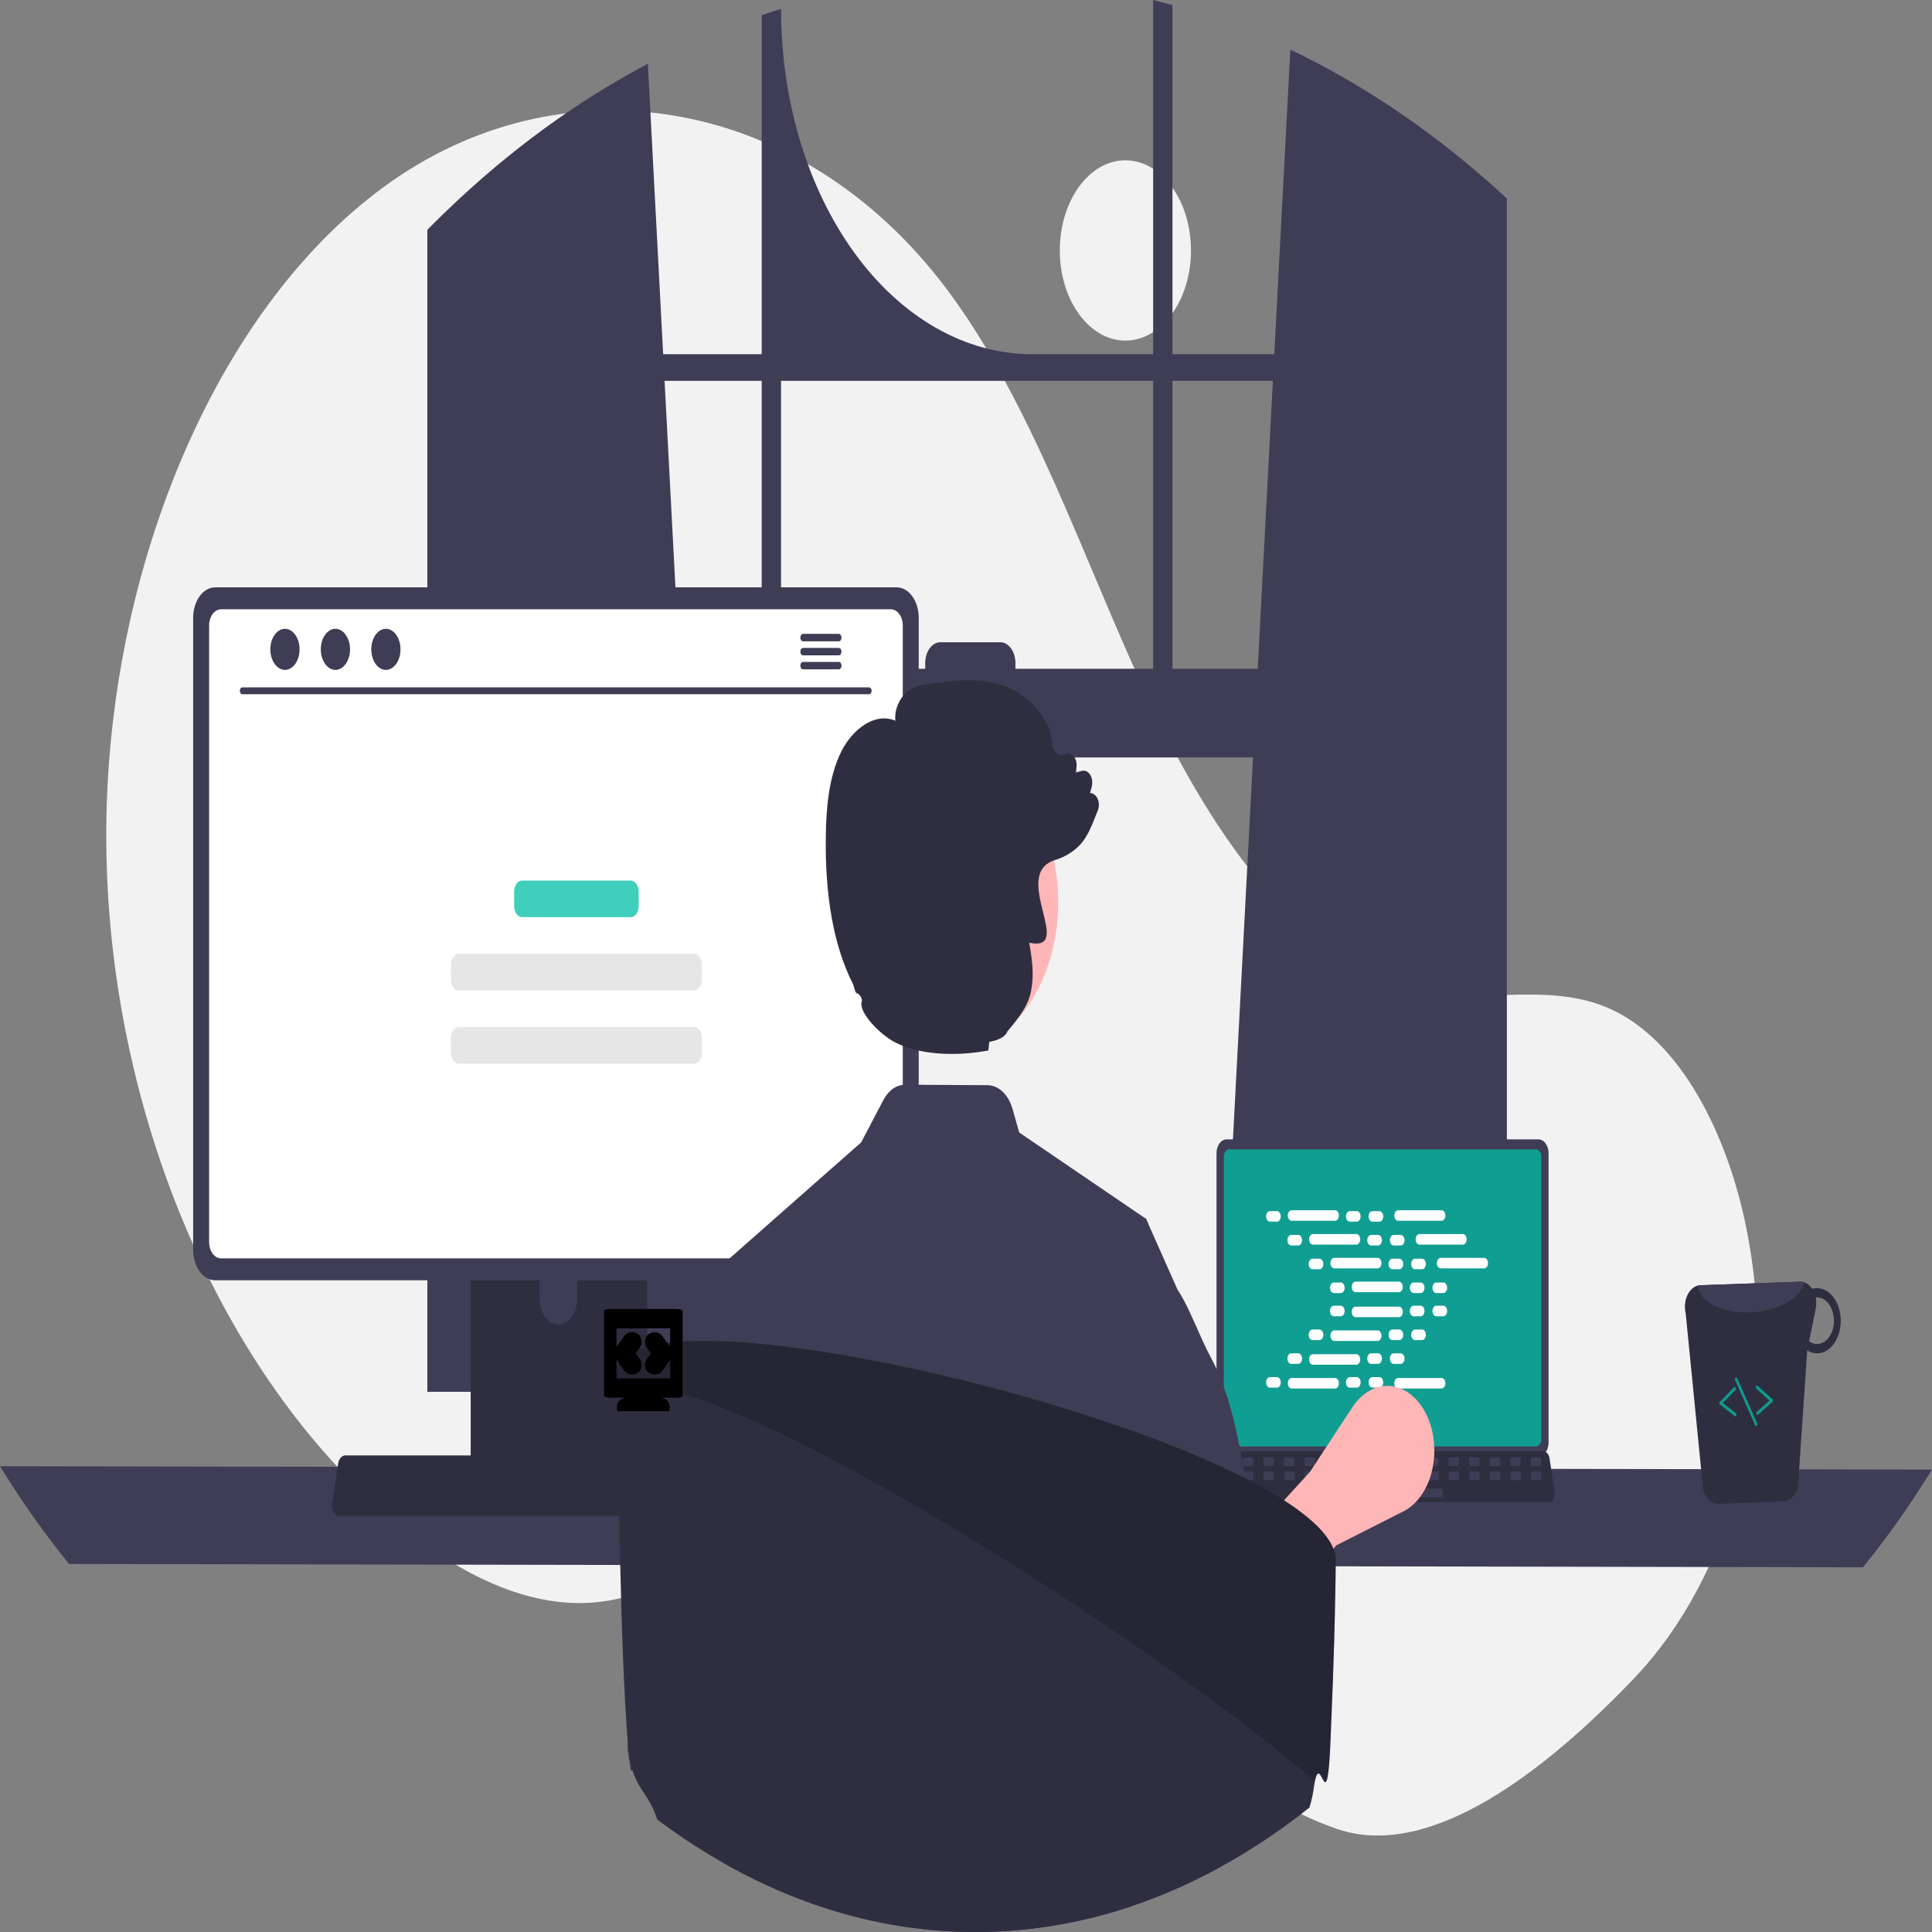 <svg width="100" height="100" viewBox="0 0 100 100" fill="none" xmlns="http://www.w3.org/2000/svg">
<rect x="0" y="0" width="100" height="100" fill="#808080" stroke="none"/>
<path d="M58.25 17.629C60.124 17.629 61.644 15.54 61.644 12.963C61.644 10.386 60.124 8.297 58.25 8.297C56.376 8.297 54.856 10.386 54.856 12.963C54.856 15.54 56.376 17.629 58.25 17.629Z" fill="#F2F2F2"/>
<path d="M84.574 86.876C89.618 81.594 92.028 72.717 90.519 64.249C90.482 64.039 90.442 63.829 90.401 63.62C89.401 58.593 86.927 53.816 83.322 52.21C80.294 50.862 76.99 51.899 73.832 51.362C67.632 50.31 62.825 43.413 59.443 36.191C56.061 28.97 53.462 20.886 48.968 14.92C41.56 5.086 29.476 2.969 20.292 9.37C11.108 15.771 5.257 29.973 5.507 44.126C5.756 58.28 11.867 71.812 20.742 78.991C24.002 81.629 27.773 83.497 31.526 82.843C34.782 82.276 37.74 79.871 40.981 79.156C46.077 78.034 51.14 81.201 55.547 84.892C59.954 88.583 64.211 92.959 69.219 94.67C74.082 96.331 80.106 91.555 84.574 86.876Z" fill="#F2F2F2"/>
<path d="M77.328 9.667C77.217 9.566 77.105 9.47 76.995 9.372C73.798 6.561 70.372 4.278 66.788 2.569L65.956 18.334H60.687V0.267C60.355 0.173 60.021 0.084 59.687 0V18.334H53.425C49.978 18.334 46.672 16.452 44.234 13.1C41.796 9.749 40.427 5.203 40.427 0.463C40.092 0.563 39.758 0.669 39.425 0.783V18.334H34.325L33.533 3.301C29.85 5.244 26.352 7.798 23.119 10.908C23.063 10.96 23.008 11.014 22.953 11.067C22.672 11.338 22.395 11.614 22.119 11.893V72.039H37.151L36.885 66.981L35.423 39.205H64.857L63.395 66.981L63.13 72.039H77.995V10.275C77.773 10.069 77.551 9.866 77.328 9.667ZM39.425 34.617H35.182L34.398 19.711H39.425V34.617ZM59.687 34.617H52.559V34.322C52.559 34.18 52.539 34.039 52.499 33.908C52.46 33.777 52.402 33.658 52.329 33.558C52.256 33.458 52.169 33.378 52.074 33.324C51.978 33.27 51.876 33.242 51.773 33.242H48.674C48.571 33.242 48.469 33.27 48.373 33.324C48.278 33.378 48.192 33.458 48.119 33.558C48.046 33.659 47.988 33.778 47.948 33.909C47.909 34.04 47.889 34.18 47.889 34.322V34.617H40.427V19.711H59.687V34.617ZM60.687 34.617V19.711H65.884L65.1 34.617H60.687Z" fill="#3F3D56"/>
<path d="M0 75.891C1.104 77.689 2.298 79.38 3.574 80.95L96.426 81.124C97.702 79.555 98.896 77.864 100 76.065L0 75.891Z" fill="#3F3D56"/>
<path d="M62.966 59.692V74.668C62.966 74.859 63.021 75.042 63.119 75.177C63.217 75.312 63.35 75.388 63.489 75.388H79.631C79.77 75.388 79.903 75.312 80.001 75.177C80.099 75.042 80.154 74.859 80.154 74.668V59.692C80.154 59.501 80.099 59.318 80.001 59.184C79.903 59.049 79.769 58.973 79.631 58.973H63.489C63.351 58.973 63.218 59.049 63.12 59.184C63.021 59.318 62.966 59.501 62.966 59.692Z" fill="#3F3D56"/>
<path d="M63.345 59.878V74.483C63.345 74.585 63.374 74.683 63.427 74.755C63.479 74.827 63.55 74.868 63.624 74.868H79.497C79.571 74.868 79.642 74.827 79.694 74.755C79.747 74.683 79.776 74.585 79.776 74.483V59.878C79.776 59.776 79.747 59.678 79.695 59.605C79.642 59.533 79.571 59.492 79.497 59.492H63.624C63.55 59.492 63.479 59.533 63.427 59.605C63.374 59.678 63.345 59.776 63.345 59.878Z" fill="#00BFA6" fill-opacity="0.75"/>
<path d="M62.628 77.589C62.658 77.64 62.695 77.681 62.738 77.709C62.781 77.737 62.828 77.751 62.875 77.751H80.159C80.206 77.751 80.253 77.737 80.296 77.709C80.338 77.68 80.376 77.64 80.406 77.589C80.435 77.539 80.457 77.48 80.468 77.417C80.479 77.353 80.48 77.288 80.47 77.224L80.201 75.472C80.19 75.4 80.166 75.334 80.132 75.278C80.097 75.223 80.053 75.18 80.004 75.154C79.968 75.135 79.929 75.125 79.891 75.125H63.142C63.104 75.125 63.066 75.135 63.029 75.154C62.98 75.18 62.936 75.223 62.901 75.278C62.867 75.334 62.843 75.4 62.831 75.472L62.563 77.224C62.554 77.288 62.554 77.353 62.566 77.416C62.577 77.48 62.598 77.538 62.628 77.589Z" fill="#2F2E41"/>
<path d="M79.298 75.881H79.707C79.741 75.881 79.769 75.843 79.769 75.796V75.527C79.769 75.48 79.741 75.442 79.707 75.442H79.298C79.264 75.442 79.236 75.48 79.236 75.527V75.796C79.236 75.843 79.264 75.881 79.298 75.881Z" fill="#3F3D56"/>
<path d="M78.233 75.881H78.641C78.675 75.881 78.703 75.843 78.703 75.796V75.527C78.703 75.48 78.675 75.442 78.641 75.442H78.233C78.199 75.442 78.171 75.48 78.171 75.527V75.796C78.171 75.843 78.199 75.881 78.233 75.881Z" fill="#3F3D56"/>
<path d="M77.168 75.881H77.577C77.611 75.881 77.639 75.843 77.639 75.796V75.527C77.639 75.48 77.611 75.442 77.577 75.442H77.168C77.134 75.442 77.106 75.48 77.106 75.527V75.796C77.106 75.843 77.134 75.881 77.168 75.881Z" fill="#3F3D56"/>
<path d="M76.104 75.881H76.512C76.546 75.881 76.574 75.843 76.574 75.796V75.527C76.574 75.48 76.546 75.442 76.512 75.442H76.104C76.07 75.442 76.042 75.48 76.042 75.527V75.796C76.042 75.843 76.07 75.881 76.104 75.881Z" fill="#3F3D56"/>
<path d="M75.04 75.881H75.448C75.482 75.881 75.51 75.843 75.51 75.796V75.527C75.51 75.48 75.482 75.442 75.448 75.442H75.04C75.005 75.442 74.977 75.48 74.977 75.527V75.796C74.977 75.843 75.005 75.881 75.04 75.881Z" fill="#3F3D56"/>
<path d="M73.975 75.881H74.383C74.418 75.881 74.445 75.843 74.445 75.796V75.527C74.445 75.48 74.418 75.442 74.383 75.442H73.975C73.941 75.442 73.913 75.48 73.913 75.527V75.796C73.913 75.843 73.941 75.881 73.975 75.881Z" fill="#3F3D56"/>
<path d="M72.91 75.881H73.318C73.352 75.881 73.38 75.843 73.38 75.796V75.527C73.38 75.48 73.352 75.442 73.318 75.442H72.91C72.875 75.442 72.848 75.48 72.848 75.527V75.796C72.848 75.843 72.875 75.881 72.91 75.881Z" fill="#3F3D56"/>
<path d="M71.845 75.881H72.253C72.288 75.881 72.315 75.843 72.315 75.796V75.527C72.315 75.48 72.288 75.442 72.253 75.442H71.845C71.811 75.442 71.783 75.48 71.783 75.527V75.796C71.783 75.843 71.811 75.881 71.845 75.881Z" fill="#3F3D56"/>
<path d="M70.781 75.881H71.189C71.223 75.881 71.251 75.843 71.251 75.796V75.527C71.251 75.48 71.223 75.442 71.189 75.442H70.781C70.746 75.442 70.719 75.48 70.719 75.527V75.796C70.719 75.843 70.746 75.881 70.781 75.881Z" fill="#3F3D56"/>
<path d="M69.716 75.881H70.124C70.159 75.881 70.186 75.843 70.186 75.796V75.527C70.186 75.48 70.159 75.442 70.124 75.442H69.716C69.682 75.442 69.654 75.48 69.654 75.527V75.796C69.654 75.843 69.682 75.881 69.716 75.881Z" fill="#3F3D56"/>
<path d="M68.651 75.881H69.059C69.093 75.881 69.121 75.843 69.121 75.796V75.527C69.121 75.48 69.093 75.442 69.059 75.442H68.651C68.617 75.442 68.589 75.48 68.589 75.527V75.796C68.589 75.843 68.617 75.881 68.651 75.881Z" fill="#3F3D56"/>
<path d="M67.586 75.881H67.995C68.029 75.881 68.057 75.843 68.057 75.796V75.527C68.057 75.48 68.029 75.442 67.995 75.442H67.586C67.552 75.442 67.524 75.48 67.524 75.527V75.796C67.524 75.843 67.552 75.881 67.586 75.881Z" fill="#3F3D56"/>
<path d="M66.522 75.881H66.93C66.964 75.881 66.992 75.843 66.992 75.796V75.527C66.992 75.48 66.964 75.442 66.93 75.442H66.522C66.488 75.442 66.46 75.48 66.46 75.527V75.796C66.46 75.843 66.488 75.881 66.522 75.881Z" fill="#3F3D56"/>
<path d="M65.457 75.881H65.866C65.9 75.881 65.928 75.843 65.928 75.796V75.527C65.928 75.48 65.9 75.442 65.866 75.442H65.457C65.423 75.442 65.395 75.48 65.395 75.527V75.796C65.395 75.843 65.423 75.881 65.457 75.881Z" fill="#3F3D56"/>
<path d="M64.393 75.881H64.801C64.835 75.881 64.863 75.843 64.863 75.796V75.527C64.863 75.48 64.835 75.442 64.801 75.442H64.393C64.359 75.442 64.331 75.48 64.331 75.527V75.796C64.331 75.843 64.359 75.881 64.393 75.881Z" fill="#3F3D56"/>
<path d="M63.328 75.881H63.736C63.77 75.881 63.798 75.843 63.798 75.796V75.527C63.798 75.48 63.77 75.442 63.736 75.442H63.328C63.293 75.442 63.266 75.48 63.266 75.527V75.796C63.266 75.843 63.293 75.881 63.328 75.881Z" fill="#3F3D56"/>
<path d="M79.311 76.611H79.719C79.754 76.611 79.781 76.573 79.781 76.526V76.257C79.781 76.21 79.754 76.172 79.719 76.172H79.311C79.277 76.172 79.249 76.21 79.249 76.257V76.526C79.249 76.573 79.277 76.611 79.311 76.611Z" fill="#3F3D56"/>
<path d="M78.246 76.611H78.654C78.688 76.611 78.716 76.573 78.716 76.526V76.257C78.716 76.21 78.688 76.172 78.654 76.172H78.246C78.211 76.172 78.183 76.21 78.183 76.257V76.526C78.183 76.573 78.211 76.611 78.246 76.611Z" fill="#3F3D56"/>
<path d="M77.181 76.611H77.589C77.624 76.611 77.651 76.573 77.651 76.526V76.257C77.651 76.21 77.624 76.172 77.589 76.172H77.181C77.147 76.172 77.119 76.21 77.119 76.257V76.526C77.119 76.573 77.147 76.611 77.181 76.611Z" fill="#3F3D56"/>
<path d="M76.117 76.611H76.525C76.559 76.611 76.587 76.573 76.587 76.526V76.257C76.587 76.21 76.559 76.172 76.525 76.172H76.117C76.082 76.172 76.055 76.21 76.055 76.257V76.526C76.055 76.573 76.082 76.611 76.117 76.611Z" fill="#3F3D56"/>
<path d="M75.052 76.611H75.46C75.495 76.611 75.522 76.573 75.522 76.526V76.257C75.522 76.21 75.495 76.172 75.46 76.172H75.052C75.018 76.172 74.99 76.21 74.99 76.257V76.526C74.99 76.573 75.018 76.611 75.052 76.611Z" fill="#3F3D56"/>
<path d="M73.988 76.611H74.396C74.43 76.611 74.458 76.573 74.458 76.526V76.257C74.458 76.21 74.43 76.172 74.396 76.172H73.988C73.954 76.172 73.926 76.21 73.926 76.257V76.526C73.926 76.573 73.954 76.611 73.988 76.611Z" fill="#3F3D56"/>
<path d="M72.922 76.611H73.331C73.365 76.611 73.393 76.573 73.393 76.526V76.257C73.393 76.21 73.365 76.172 73.331 76.172H72.922C72.888 76.172 72.86 76.21 72.86 76.257V76.526C72.86 76.573 72.888 76.611 72.922 76.611Z" fill="#3F3D56"/>
<path d="M71.858 76.611H72.266C72.3 76.611 72.328 76.573 72.328 76.526V76.257C72.328 76.21 72.3 76.172 72.266 76.172H71.858C71.824 76.172 71.796 76.21 71.796 76.257V76.526C71.796 76.573 71.824 76.611 71.858 76.611Z" fill="#3F3D56"/>
<path d="M70.793 76.611H71.202C71.236 76.611 71.264 76.573 71.264 76.526V76.257C71.264 76.21 71.236 76.172 71.202 76.172H70.793C70.759 76.172 70.731 76.21 70.731 76.257V76.526C70.731 76.573 70.759 76.611 70.793 76.611Z" fill="#3F3D56"/>
<path d="M69.729 76.611H70.137C70.171 76.611 70.199 76.573 70.199 76.526V76.257C70.199 76.21 70.171 76.172 70.137 76.172H69.729C69.695 76.172 69.667 76.21 69.667 76.257V76.526C69.667 76.573 69.695 76.611 69.729 76.611Z" fill="#3F3D56"/>
<path d="M68.663 76.611H69.072C69.106 76.611 69.134 76.573 69.134 76.526V76.257C69.134 76.21 69.106 76.172 69.072 76.172H68.663C68.629 76.172 68.602 76.21 68.602 76.257V76.526C68.602 76.573 68.629 76.611 68.663 76.611Z" fill="#3F3D56"/>
<path d="M67.599 76.611H68.007C68.042 76.611 68.069 76.573 68.069 76.526V76.257C68.069 76.21 68.042 76.172 68.007 76.172H67.599C67.565 76.172 67.537 76.21 67.537 76.257V76.526C67.537 76.573 67.565 76.611 67.599 76.611Z" fill="#3F3D56"/>
<path d="M66.535 76.611H66.943C66.977 76.611 67.005 76.573 67.005 76.526V76.257C67.005 76.21 66.977 76.172 66.943 76.172H66.535C66.5 76.172 66.473 76.21 66.473 76.257V76.526C66.473 76.573 66.5 76.611 66.535 76.611Z" fill="#3F3D56"/>
<path d="M65.47 76.611H65.878C65.913 76.611 65.94 76.573 65.94 76.526V76.257C65.94 76.21 65.913 76.172 65.878 76.172H65.47C65.436 76.172 65.408 76.21 65.408 76.257V76.526C65.408 76.573 65.436 76.611 65.47 76.611Z" fill="#3F3D56"/>
<path d="M64.405 76.611H64.813C64.847 76.611 64.875 76.573 64.875 76.526V76.257C64.875 76.21 64.847 76.172 64.813 76.172H64.405C64.37 76.172 64.343 76.21 64.343 76.257V76.526C64.343 76.573 64.37 76.611 64.405 76.611Z" fill="#3F3D56"/>
<path d="M63.34 76.611H63.748C63.783 76.611 63.81 76.573 63.81 76.526V76.257C63.81 76.21 63.783 76.172 63.748 76.172H63.34C63.306 76.172 63.278 76.21 63.278 76.257V76.526C63.278 76.573 63.306 76.611 63.34 76.611Z" fill="#3F3D56"/>
<path d="M70.473 77.49H74.608C74.642 77.49 74.67 77.452 74.67 77.405V77.136C74.67 77.089 74.642 77.051 74.608 77.051H70.473C70.439 77.051 70.411 77.089 70.411 77.136V77.405C70.411 77.452 70.439 77.49 70.473 77.49Z" fill="#3F3D56"/>
<path d="M66.093 62.688H65.732C65.622 62.688 65.533 62.81 65.533 62.96C65.533 63.111 65.622 63.233 65.732 63.233H66.093C66.203 63.233 66.291 63.111 66.291 62.96C66.291 62.81 66.203 62.688 66.093 62.688Z" fill="white"/>
<path d="M70.227 62.688H69.865C69.756 62.688 69.667 62.81 69.667 62.96C69.667 63.111 69.756 63.233 69.865 63.233H70.227C70.336 63.233 70.425 63.111 70.425 62.96C70.425 62.81 70.336 62.688 70.227 62.688Z" fill="white"/>
<path d="M71.398 62.688H71.036C70.927 62.688 70.838 62.81 70.838 62.96C70.838 63.111 70.927 63.233 71.036 63.233H71.398C71.507 63.233 71.596 63.111 71.596 62.96C71.596 62.81 71.507 62.688 71.398 62.688Z" fill="white"/>
<path d="M69.103 62.643H66.857C66.747 62.643 66.658 62.765 66.658 62.915C66.658 63.066 66.747 63.188 66.857 63.188H69.103C69.212 63.188 69.301 63.066 69.301 62.915C69.301 62.765 69.212 62.643 69.103 62.643Z" fill="white"/>
<path d="M74.614 62.643H72.367C72.258 62.643 72.169 62.765 72.169 62.915C72.169 63.066 72.258 63.188 72.367 63.188H74.614C74.723 63.188 74.812 63.066 74.812 62.915C74.812 62.765 74.723 62.643 74.614 62.643Z" fill="white"/>
<path d="M67.196 63.92H66.834C66.725 63.92 66.636 64.042 66.636 64.193C66.636 64.343 66.725 64.466 66.834 64.466H67.196C67.305 64.466 67.394 64.343 67.394 64.193C67.394 64.042 67.305 63.92 67.196 63.92Z" fill="white"/>
<path d="M71.329 63.92H70.968C70.858 63.92 70.769 64.042 70.769 64.193C70.769 64.343 70.858 64.466 70.968 64.466H71.329C71.439 64.466 71.528 64.343 71.528 64.193C71.528 64.042 71.439 63.92 71.329 63.92Z" fill="white"/>
<path d="M72.5 63.92H72.139C72.029 63.92 71.94 64.042 71.94 64.193C71.94 64.343 72.029 64.466 72.139 64.466H72.5C72.61 64.466 72.699 64.343 72.699 64.193C72.699 64.042 72.61 63.92 72.5 63.92Z" fill="white"/>
<path d="M70.204 63.875H67.958C67.849 63.875 67.76 63.997 67.76 64.148C67.76 64.299 67.849 64.421 67.958 64.421H70.204C70.314 64.421 70.403 64.299 70.403 64.148C70.403 63.997 70.314 63.875 70.204 63.875Z" fill="white"/>
<path d="M75.716 63.875H73.47C73.36 63.875 73.272 63.997 73.272 64.148C73.272 64.299 73.36 64.421 73.47 64.421H75.716C75.826 64.421 75.915 64.299 75.915 64.148C75.915 63.997 75.826 63.875 75.716 63.875Z" fill="white"/>
<path d="M68.298 65.15H67.937C67.827 65.15 67.738 65.272 67.738 65.423C67.738 65.574 67.827 65.696 67.937 65.696H68.298C68.408 65.696 68.496 65.574 68.496 65.423C68.496 65.272 68.408 65.15 68.298 65.15Z" fill="white"/>
<path d="M72.432 65.15H72.07C71.961 65.15 71.872 65.272 71.872 65.423C71.872 65.574 71.961 65.696 72.07 65.696H72.432C72.541 65.696 72.63 65.574 72.63 65.423C72.63 65.272 72.541 65.15 72.432 65.15Z" fill="white"/>
<path d="M73.603 65.15H73.241C73.132 65.15 73.043 65.272 73.043 65.423C73.043 65.574 73.132 65.696 73.241 65.696H73.603C73.712 65.696 73.801 65.574 73.801 65.423C73.801 65.272 73.712 65.15 73.603 65.15Z" fill="white"/>
<path d="M71.307 65.106H69.061C68.951 65.106 68.862 65.228 68.862 65.378C68.862 65.529 68.951 65.651 69.061 65.651H71.307C71.416 65.651 71.505 65.529 71.505 65.378C71.505 65.228 71.416 65.106 71.307 65.106Z" fill="white"/>
<path d="M76.819 65.106H74.572C74.463 65.106 74.374 65.228 74.374 65.378C74.374 65.529 74.463 65.651 74.572 65.651H76.819C76.928 65.651 77.017 65.529 77.017 65.378C77.017 65.228 76.928 65.106 76.819 65.106Z" fill="white"/>
<path d="M69.4 66.383H69.038C68.929 66.383 68.84 66.505 68.84 66.656C68.84 66.806 68.929 66.928 69.038 66.928H69.4C69.509 66.928 69.598 66.806 69.598 66.656C69.598 66.505 69.509 66.383 69.4 66.383Z" fill="white"/>
<path d="M73.534 66.383H73.172C73.062 66.383 72.974 66.505 72.974 66.656C72.974 66.806 73.062 66.928 73.172 66.928H73.534C73.643 66.928 73.732 66.806 73.732 66.656C73.732 66.505 73.643 66.383 73.534 66.383Z" fill="white"/>
<path d="M74.704 66.383H74.343C74.233 66.383 74.144 66.505 74.144 66.656C74.144 66.806 74.233 66.928 74.343 66.928H74.704C74.814 66.928 74.903 66.806 74.903 66.656C74.903 66.505 74.814 66.383 74.704 66.383Z" fill="white"/>
<path d="M72.409 66.336H70.163C70.054 66.336 69.965 66.458 69.965 66.609C69.965 66.759 70.054 66.882 70.163 66.882H72.409C72.519 66.882 72.608 66.759 72.608 66.609C72.608 66.458 72.519 66.336 72.409 66.336Z" fill="white"/>
<path d="M70.227 71.279H69.865C69.756 71.279 69.667 71.401 69.667 71.552C69.667 71.703 69.756 71.825 69.865 71.825H70.227C70.336 71.825 70.425 71.703 70.425 71.552C70.425 71.401 70.336 71.279 70.227 71.279Z" fill="white"/>
<path d="M71.398 71.279H71.036C70.927 71.279 70.838 71.401 70.838 71.552C70.838 71.703 70.927 71.825 71.036 71.825H71.398C71.507 71.825 71.596 71.703 71.596 71.552C71.596 71.401 71.507 71.279 71.398 71.279Z" fill="white"/>
<path d="M74.614 71.324H72.367C72.258 71.324 72.169 71.446 72.169 71.597C72.169 71.748 72.258 71.87 72.367 71.87H74.614C74.723 71.87 74.812 71.748 74.812 71.597C74.812 71.446 74.723 71.324 74.614 71.324Z" fill="white"/>
<path d="M66.093 71.279H65.732C65.622 71.279 65.533 71.401 65.533 71.552C65.533 71.703 65.622 71.825 65.732 71.825H66.093C66.203 71.825 66.291 71.703 66.291 71.552C66.291 71.401 66.203 71.279 66.093 71.279Z" fill="white"/>
<path d="M69.103 71.324H66.857C66.747 71.324 66.658 71.446 66.658 71.597C66.658 71.748 66.747 71.87 66.857 71.87H69.103C69.212 71.87 69.301 71.748 69.301 71.597C69.301 71.446 69.212 71.324 69.103 71.324Z" fill="white"/>
<path d="M67.196 70.047H66.834C66.725 70.047 66.636 70.169 66.636 70.32C66.636 70.47 66.725 70.593 66.834 70.593H67.196C67.305 70.593 67.394 70.47 67.394 70.32C67.394 70.169 67.305 70.047 67.196 70.047Z" fill="white"/>
<path d="M71.329 70.047H70.968C70.858 70.047 70.769 70.169 70.769 70.32C70.769 70.47 70.858 70.593 70.968 70.593H71.329C71.439 70.593 71.528 70.47 71.528 70.32C71.528 70.169 71.439 70.047 71.329 70.047Z" fill="white"/>
<path d="M72.5 70.047H72.139C72.029 70.047 71.94 70.169 71.94 70.32C71.94 70.47 72.029 70.593 72.139 70.593H72.5C72.61 70.593 72.699 70.47 72.699 70.32C72.699 70.169 72.61 70.047 72.5 70.047Z" fill="white"/>
<path d="M70.204 70.092H67.958C67.849 70.092 67.76 70.214 67.76 70.365C67.76 70.515 67.849 70.637 67.958 70.637H70.204C70.314 70.637 70.403 70.515 70.403 70.365C70.403 70.214 70.314 70.092 70.204 70.092Z" fill="white"/>
<path d="M68.298 68.816H67.937C67.827 68.816 67.738 68.939 67.738 69.089C67.738 69.24 67.827 69.362 67.937 69.362H68.298C68.408 69.362 68.496 69.24 68.496 69.089C68.496 68.939 68.408 68.816 68.298 68.816Z" fill="white"/>
<path d="M72.432 68.816H72.07C71.961 68.816 71.872 68.939 71.872 69.089C71.872 69.24 71.961 69.362 72.07 69.362H72.432C72.541 69.362 72.63 69.24 72.63 69.089C72.63 68.939 72.541 68.816 72.432 68.816Z" fill="white"/>
<path d="M73.603 68.816H73.241C73.132 68.816 73.043 68.939 73.043 69.089C73.043 69.24 73.132 69.362 73.241 69.362H73.603C73.712 69.362 73.801 69.24 73.801 69.089C73.801 68.939 73.712 68.816 73.603 68.816Z" fill="white"/>
<path d="M71.307 68.861H69.061C68.951 68.861 68.862 68.984 68.862 69.134C68.862 69.285 68.951 69.407 69.061 69.407H71.307C71.416 69.407 71.505 69.285 71.505 69.134C71.505 68.984 71.416 68.861 71.307 68.861Z" fill="white"/>
<path d="M69.4 67.584H69.038C68.929 67.584 68.84 67.706 68.84 67.857C68.84 68.007 68.929 68.13 69.038 68.13H69.4C69.509 68.13 69.598 68.007 69.598 67.857C69.598 67.706 69.509 67.584 69.4 67.584Z" fill="white"/>
<path d="M73.534 67.584H73.172C73.062 67.584 72.974 67.706 72.974 67.857C72.974 68.007 73.062 68.13 73.172 68.13H73.534C73.643 68.13 73.732 68.007 73.732 67.857C73.732 67.706 73.643 67.584 73.534 67.584Z" fill="white"/>
<path d="M74.704 67.584H74.343C74.233 67.584 74.144 67.706 74.144 67.857C74.144 68.007 74.233 68.13 74.343 68.13H74.704C74.814 68.13 74.903 68.007 74.903 67.857C74.903 67.706 74.814 67.584 74.704 67.584Z" fill="white"/>
<path d="M72.409 67.631H70.163C70.054 67.631 69.965 67.753 69.965 67.904C69.965 68.054 70.054 68.176 70.163 68.176H72.409C72.519 68.176 72.608 68.054 72.608 67.904C72.608 67.753 72.519 67.631 72.409 67.631Z" fill="white"/>
<path d="M64.172 85.71L62.476 82.023L67.801 76.186L69.999 72.837C70.285 72.402 70.648 72.078 71.054 71.897C71.459 71.715 71.892 71.683 72.309 71.804C72.726 71.925 73.113 72.194 73.43 72.585C73.748 72.975 73.986 73.474 74.119 74.03C74.317 74.855 74.275 75.753 74.001 76.535C73.726 77.317 73.242 77.922 72.649 78.223L69.173 79.983L64.172 85.71Z" fill="#FFB6B6"/>
<path d="M24.362 58.974V76.896H33.494V58.974C33.494 58.845 33.464 58.719 33.409 58.615C33.353 58.512 33.275 58.435 33.185 58.397C33.143 58.378 33.099 58.368 33.054 58.369H24.803C24.745 58.369 24.688 58.385 24.635 58.415C24.581 58.445 24.533 58.49 24.492 58.546C24.451 58.602 24.418 58.669 24.396 58.742C24.374 58.816 24.362 58.894 24.362 58.974ZM27.926 65.132C27.928 64.779 28.032 64.441 28.215 64.192C28.397 63.944 28.644 63.804 28.901 63.804C29.158 63.804 29.404 63.944 29.587 64.192C29.77 64.441 29.873 64.779 29.876 65.132V67.211C29.874 67.566 29.771 67.905 29.588 68.155C29.406 68.405 29.159 68.545 28.901 68.545C28.643 68.545 28.396 68.405 28.213 68.155C28.031 67.905 27.927 67.566 27.926 67.211V65.132Z" fill="#2F2E41"/>
<path d="M24.335 76.322V78.05C24.335 78.14 24.361 78.226 24.407 78.289C24.453 78.353 24.515 78.389 24.58 78.389H33.277C33.343 78.389 33.405 78.353 33.451 78.29C33.497 78.226 33.523 78.14 33.523 78.05V76.322H24.335Z" fill="#3F3D56"/>
<path d="M9.997 31.971V64.694C9.997 65.112 10.118 65.511 10.332 65.806C10.547 66.101 10.838 66.267 11.141 66.267H46.41C46.713 66.267 47.004 66.101 47.218 65.806C47.432 65.511 47.553 65.112 47.553 64.694V31.971C47.553 31.555 47.432 31.155 47.217 30.861C47.003 30.567 46.712 30.401 46.41 30.4H11.141C10.838 30.401 10.547 30.567 10.333 30.861C10.119 31.155 9.998 31.555 9.997 31.971Z" fill="#3F3D56"/>
<path d="M10.824 32.379V64.292C10.825 64.514 10.889 64.728 11.004 64.886C11.118 65.043 11.274 65.132 11.435 65.132H46.116C46.278 65.132 46.433 65.043 46.548 64.886C46.662 64.728 46.727 64.514 46.727 64.292V32.379C46.727 32.156 46.663 31.942 46.548 31.785C46.433 31.627 46.278 31.538 46.116 31.537H11.435C11.273 31.538 11.118 31.627 11.003 31.785C10.889 31.942 10.824 32.156 10.824 32.379Z" fill="white"/>
<path d="M17.261 78.273C17.296 78.334 17.341 78.383 17.392 78.416C17.443 78.45 17.499 78.467 17.556 78.467H38.188C38.245 78.467 38.301 78.45 38.352 78.416C38.402 78.383 38.447 78.334 38.483 78.274C38.518 78.214 38.544 78.143 38.557 78.068C38.57 77.992 38.571 77.914 38.559 77.838L38.239 75.746C38.226 75.661 38.197 75.582 38.156 75.515C38.115 75.449 38.062 75.398 38.003 75.367C37.96 75.344 37.914 75.332 37.868 75.332H17.875C17.829 75.332 17.783 75.344 17.74 75.367C17.681 75.398 17.628 75.449 17.587 75.515C17.546 75.582 17.517 75.661 17.504 75.746L17.184 77.838C17.172 77.914 17.173 77.992 17.187 78.067C17.2 78.143 17.226 78.213 17.261 78.273Z" fill="#2F2E41"/>
<path d="M44.99 35.933H12.54C12.507 35.932 12.474 35.913 12.451 35.88C12.427 35.846 12.414 35.802 12.414 35.756C12.414 35.709 12.427 35.665 12.451 35.632C12.474 35.598 12.507 35.579 12.54 35.578H44.99C45.024 35.579 45.056 35.598 45.08 35.632C45.103 35.665 45.117 35.709 45.117 35.756C45.117 35.802 45.103 35.846 45.08 35.88C45.056 35.913 45.024 35.932 44.99 35.933Z" fill="#3F3D56"/>
<path d="M14.749 34.673C15.167 34.673 15.506 34.197 15.506 33.61C15.506 33.023 15.167 32.547 14.749 32.547C14.332 32.547 13.993 33.023 13.993 33.61C13.993 34.197 14.332 34.673 14.749 34.673Z" fill="#3F3D56"/>
<path d="M17.362 34.673C17.779 34.673 18.118 34.197 18.118 33.61C18.118 33.023 17.779 32.547 17.362 32.547C16.944 32.547 16.605 33.023 16.605 33.61C16.605 34.197 16.944 34.673 17.362 34.673Z" fill="#3F3D56"/>
<path d="M19.974 34.673C20.392 34.673 20.73 34.197 20.73 33.61C20.73 33.023 20.392 32.547 19.974 32.547C19.556 32.547 19.218 33.023 19.218 33.61C19.218 34.197 19.556 34.673 19.974 34.673Z" fill="#3F3D56"/>
<path d="M43.418 32.809H41.562C41.525 32.81 41.49 32.831 41.465 32.867C41.439 32.903 41.425 32.951 41.425 33.002C41.425 33.052 41.439 33.101 41.465 33.137C41.49 33.173 41.525 33.194 41.562 33.195H43.418C43.455 33.194 43.49 33.173 43.516 33.137C43.541 33.101 43.556 33.052 43.556 33.002C43.556 32.951 43.541 32.902 43.516 32.866C43.49 32.83 43.455 32.809 43.418 32.809Z" fill="#3F3D56"/>
<path d="M43.418 33.535H41.562C41.526 33.536 41.49 33.557 41.465 33.593C41.439 33.629 41.425 33.678 41.425 33.728C41.425 33.779 41.439 33.827 41.465 33.863C41.49 33.899 41.526 33.92 41.562 33.921H43.418C43.455 33.921 43.49 33.9 43.516 33.864C43.542 33.828 43.556 33.779 43.556 33.728C43.556 33.677 43.542 33.629 43.516 33.593C43.49 33.556 43.455 33.536 43.418 33.535Z" fill="#3F3D56"/>
<path d="M43.418 34.26H41.562C41.525 34.261 41.49 34.282 41.465 34.318C41.439 34.354 41.425 34.402 41.425 34.453C41.425 34.503 41.439 34.552 41.465 34.588C41.49 34.624 41.525 34.645 41.562 34.646H43.418C43.455 34.645 43.49 34.625 43.516 34.588C43.541 34.552 43.556 34.504 43.556 34.453C43.556 34.402 43.541 34.353 43.516 34.317C43.49 34.281 43.455 34.261 43.418 34.26Z" fill="#3F3D56"/>
<path d="M88.152 77.08C88.208 77.305 88.314 77.499 88.456 77.635C88.597 77.77 88.766 77.841 88.938 77.837L92.305 77.718C92.479 77.713 92.647 77.632 92.784 77.485C92.921 77.338 93.019 77.135 93.065 76.904L93.542 69.899C93.711 70.004 93.895 70.056 94.08 70.051C94.241 70.046 94.4 69.997 94.548 69.907C94.695 69.817 94.828 69.688 94.939 69.527C95.05 69.366 95.137 69.177 95.195 68.97C95.253 68.763 95.281 68.543 95.277 68.321C95.273 68.1 95.237 67.881 95.172 67.679C95.106 67.476 95.013 67.293 94.896 67.14C94.779 66.987 94.641 66.868 94.491 66.788C94.34 66.708 94.18 66.67 94.019 66.676C93.945 66.675 93.871 66.686 93.798 66.707C93.719 66.59 93.623 66.497 93.516 66.433C93.41 66.37 93.295 66.338 93.178 66.34L87.999 66.524C87.956 66.526 87.914 66.533 87.872 66.546C87.758 66.575 87.65 66.637 87.556 66.728C87.461 66.819 87.382 66.937 87.323 67.074C87.264 67.211 87.228 67.363 87.216 67.521C87.203 67.679 87.216 67.839 87.252 67.99L88.152 77.08ZM93.639 69.424L93.978 67.754C94.017 67.561 94.018 67.358 93.981 67.165C93.997 67.165 94.012 67.154 94.028 67.154C94.261 67.147 94.486 67.267 94.654 67.489C94.822 67.71 94.919 68.013 94.925 68.333C94.93 68.652 94.843 68.962 94.683 69.194C94.522 69.425 94.302 69.56 94.07 69.568C93.919 69.575 93.77 69.525 93.639 69.424Z" fill="#2F2E41"/>
<path d="M87.871 66.546C87.981 67.413 89.222 68.023 90.714 67.917C92.085 67.83 93.207 67.168 93.412 66.383C93.336 66.352 93.257 66.338 93.178 66.34L87.999 66.524C87.956 66.526 87.913 66.534 87.871 66.546Z" fill="#3F3D56"/>
<path d="M90.987 73.231C90.994 73.229 91 73.225 91.006 73.22L91.737 72.562C91.746 72.554 91.754 72.543 91.758 72.53C91.764 72.518 91.766 72.503 91.766 72.489C91.766 72.474 91.764 72.46 91.759 72.447C91.754 72.434 91.746 72.424 91.737 72.416L90.978 71.731C90.971 71.725 90.963 71.721 90.954 71.718C90.946 71.716 90.938 71.716 90.93 71.719C90.921 71.721 90.914 71.725 90.907 71.732C90.9 71.738 90.894 71.747 90.889 71.756C90.885 71.766 90.882 71.777 90.88 71.788C90.879 71.799 90.879 71.811 90.88 71.822C90.882 71.833 90.885 71.844 90.89 71.853C90.895 71.863 90.901 71.871 90.908 71.877L91.587 72.489L90.937 73.074C90.924 73.085 90.915 73.102 90.91 73.122C90.906 73.142 90.907 73.163 90.913 73.182C90.919 73.201 90.93 73.216 90.944 73.225C90.957 73.234 90.972 73.237 90.987 73.231Z" fill="#00BFA6" fill-opacity="0.75"/>
<path d="M89.832 73.305C89.845 73.301 89.856 73.292 89.864 73.279C89.873 73.266 89.878 73.25 89.88 73.233C89.882 73.215 89.879 73.198 89.874 73.182C89.868 73.167 89.859 73.154 89.848 73.145L89.174 72.614L89.826 71.948C89.833 71.942 89.838 71.933 89.843 71.923C89.847 71.913 89.85 71.902 89.851 71.891C89.852 71.88 89.852 71.868 89.85 71.857C89.848 71.846 89.844 71.835 89.839 71.826C89.834 71.817 89.828 71.809 89.821 71.803C89.814 71.797 89.805 71.794 89.797 71.792C89.789 71.79 89.781 71.791 89.772 71.794C89.764 71.796 89.757 71.801 89.75 71.808L89.021 72.553C89.012 72.562 89.006 72.573 89.001 72.586C88.997 72.599 88.995 72.614 88.995 72.628C88.996 72.643 88.999 72.657 89.005 72.669C89.01 72.682 89.018 72.692 89.027 72.699L89.785 73.297C89.799 73.308 89.816 73.311 89.832 73.305Z" fill="#00BFA6" fill-opacity="0.75"/>
<path d="M90.915 73.808C90.921 73.806 90.927 73.802 90.932 73.798C90.939 73.792 90.945 73.784 90.95 73.775C90.955 73.766 90.959 73.755 90.961 73.744C90.963 73.733 90.963 73.721 90.962 73.71C90.96 73.698 90.957 73.688 90.953 73.678L89.917 71.335C89.908 71.315 89.894 71.301 89.877 71.295C89.861 71.29 89.844 71.294 89.829 71.306C89.815 71.318 89.805 71.337 89.801 71.36C89.797 71.382 89.799 71.406 89.808 71.426L90.845 73.769C90.852 73.785 90.862 73.797 90.875 73.804C90.887 73.811 90.901 73.813 90.915 73.808Z" fill="#00BFA6" fill-opacity="0.75"/>
<path d="M32.643 45.578H27.026C26.797 45.578 26.611 45.834 26.611 46.148V46.903C26.611 47.218 26.797 47.473 27.026 47.473H32.643C32.872 47.473 33.057 47.218 33.057 46.903V46.148C33.057 45.834 32.872 45.578 32.643 45.578Z" fill="#00BFA6" fill-opacity="0.75"/>
<path d="M35.917 49.369H23.753C23.524 49.369 23.338 49.624 23.338 49.94V50.694C23.338 51.009 23.524 51.264 23.753 51.264H35.917C36.146 51.264 36.331 51.009 36.331 50.694V49.94C36.331 49.624 36.146 49.369 35.917 49.369Z" fill="#E6E6E6"/>
<path d="M35.917 53.16H23.753C23.524 53.16 23.338 53.416 23.338 53.731V54.485C23.338 54.8 23.524 55.055 23.753 55.055H35.917C36.146 55.055 36.331 54.8 36.331 54.485V53.731C36.331 53.416 36.146 53.16 35.917 53.16Z" fill="#E6E6E6"/>
<path d="M36.947 65.853L36.975 65.972L36.976 65.976L37.806 69.443L38.76 73.438L40.554 80.945L40.572 82.111V82.115L40.705 91.496L40.336 92.768L40.752 94.853C40.752 94.853 40.56 91.701 39.534 93.512C38.952 94.54 38.272 95.593 37.714 96.579C38.528 97.032 39.354 97.441 40.194 97.808C40.375 97.887 40.557 97.963 40.74 98.039C40.779 98.055 40.818 98.071 40.858 98.087C43.64 99.218 46.517 99.854 49.417 99.978C49.568 99.984 49.716 99.988 49.86 99.992C49.91 99.994 49.96 99.996 50.009 99.996C50.171 99.998 50.332 100 50.495 100C50.822 100 51.148 99.994 51.473 99.98C53.877 99.887 56.267 99.443 58.602 98.655C58.586 97.329 58.543 95.78 58.48 94.126C58.451 93.314 57.8 92.435 57.761 91.586C57.734 90.948 58.318 90.348 58.288 89.7C58.09 85.711 57.844 87.242 57.661 84.418C57.642 84.141 57.625 83.876 57.609 83.622C57.492 81.808 57.41 80.674 57.41 80.674L58.19 73.914L59.416 63.301L59.321 63.088L59.215 63.016L52.754 58.618L52.403 57.383C52.3 57.026 52.123 56.721 51.893 56.504C51.664 56.288 51.392 56.171 51.114 56.169L46.857 56.145C46.636 56.143 46.418 56.214 46.221 56.352C46.024 56.489 45.854 56.69 45.725 56.936L44.572 59.131L36.947 65.853Z" fill="#3F3D56"/>
<path d="M41.536 79.276L40.572 82.112L39.914 84.05L38.782 92.201L38.215 93.028L37.729 90.1L32.646 91.652C32.479 90.378 32.601 91.695 32.498 90.297C32.527 90.258 32.557 90.218 32.588 90.178C32.669 90.074 32.737 89.977 32.736 89.883C32.678 85.063 32.852 76.86 34.305 71.89C34.532 71.079 34.832 70.309 35.198 69.599C35.227 69.546 35.254 69.492 35.282 69.438C35.952 68.148 36.375 66.878 36.975 65.975V65.973C36.979 65.969 36.982 65.965 36.985 65.959C36.987 65.958 36.989 65.956 36.991 65.953L41.114 62.947L41.291 69.781L41.417 74.693L41.536 79.276Z" fill="#3F3D56"/>
<path d="M56.404 80.08L57.609 83.623L58.029 84.857L59.161 93.007L59.726 93.833L60.213 90.905L60.442 90.84L64.567 89.665L65.769 94.916C66.04 94.295 66.147 93.565 66.072 92.848C65.996 92.132 65.743 91.473 65.355 90.983C65.273 90.881 65.204 90.782 65.206 90.688C65.275 85.018 65.022 74.666 62.745 70.405C62.021 69.053 61.587 67.707 60.956 66.766C60.954 66.763 60.954 66.76 60.952 66.76L59.415 63.301L59.321 63.088L59.216 63.016L56.404 80.08Z" fill="#3F3D56"/>
<path d="M49.108 54.479C52.236 54.479 54.772 50.993 54.772 46.693C54.772 42.392 52.236 38.906 49.108 38.906C45.981 38.906 43.445 42.392 43.445 46.693C43.445 50.993 45.981 54.479 49.108 54.479Z" fill="#FFB6B6"/>
<path d="M56.763 41.253C56.719 41.189 56.666 41.137 56.608 41.101C56.549 41.066 56.486 41.047 56.421 41.045L56.507 40.72C56.534 40.618 56.542 40.507 56.528 40.4C56.515 40.292 56.481 40.191 56.429 40.107C56.378 40.024 56.312 39.961 56.237 39.924C56.162 39.887 56.081 39.879 56.003 39.899L55.693 39.981L55.722 39.696C55.734 39.59 55.725 39.482 55.696 39.382C55.668 39.282 55.621 39.194 55.56 39.127C55.499 39.06 55.427 39.015 55.35 38.998C55.273 38.981 55.194 38.991 55.121 39.029C55.055 39.065 54.983 39.08 54.912 39.073C54.841 39.066 54.772 39.037 54.709 38.989C54.647 38.941 54.593 38.876 54.551 38.797C54.509 38.719 54.48 38.628 54.465 38.532L54.357 37.816L54.346 37.778C53.82 36.572 52.808 35.694 51.57 35.373C50.468 35.085 49.339 35.231 48.249 35.37C47.817 35.425 47.329 35.488 46.922 35.831C46.577 36.124 46.284 36.712 46.344 37.304C45.27 36.851 44.119 37.755 43.548 38.894C42.872 40.25 42.761 41.949 42.744 43.277C42.695 46.419 43.167 48.989 44.142 50.918C44.213 51.058 44.231 51.35 44.372 51.448L44.342 51.383C44.5 51.492 44.66 51.666 44.6 51.853C44.429 52.392 45.569 53.582 46.372 53.975C47.837 54.693 49.786 54.632 51.156 54.373L51.204 53.928C51.699 53.835 52.047 53.658 52.145 53.382C52.318 53.18 52.465 52.998 52.593 52.83L52.595 52.828C52.597 52.825 52.602 52.82 52.605 52.816C53.224 52 53.367 51.535 53.432 50.828C53.495 50.134 53.384 49.43 53.271 48.795C55.653 49.302 52.333 45.307 54.552 44.535C54.577 44.524 54.603 44.515 54.629 44.509C54.694 44.488 54.759 44.467 54.821 44.442C55.121 44.33 55.409 44.161 55.675 43.941C56.296 43.422 56.5 42.733 56.821 41.957C56.867 41.847 56.886 41.719 56.876 41.592C56.865 41.466 56.826 41.347 56.763 41.253Z" fill="#2F2E41"/>
<path d="M69.138 80.634C69.137 80.94 69.135 81.368 69.124 81.898C69.123 81.971 69.122 82.046 69.121 82.123C69.104 83.097 69.087 83.912 69.061 84.82C69.059 84.882 69.058 84.944 69.056 85.006C69.02 86.272 68.964 87.745 68.868 90.078C68.688 94.387 68.376 90.67 68.062 92.182C68.046 92.257 68.03 92.346 68.015 92.451C67.967 92.831 67.887 93.202 67.776 93.557C67.609 93.693 67.438 93.824 67.269 93.955C66.787 94.324 66.298 94.679 65.805 95.016C65.528 95.205 65.249 95.39 64.97 95.568C64.925 95.596 64.882 95.624 64.839 95.65C63.407 96.561 61.931 97.335 60.422 97.967C60.127 98.09 59.834 98.209 59.536 98.319C59.226 98.438 58.916 98.549 58.602 98.654C56.267 99.442 53.877 99.887 51.474 99.981C51.149 99.995 50.823 100 50.495 100C50.332 100 50.172 99.998 50.009 99.996C49.96 99.996 49.91 99.995 49.861 99.993C49.717 99.987 49.568 99.984 49.418 99.979C46.518 99.854 43.641 99.218 40.859 98.086L40.74 98.039C40.557 97.962 40.376 97.887 40.194 97.807C39.355 97.441 38.529 97.032 37.714 96.58C37.093 96.236 36.478 95.866 35.871 95.472C35.866 95.47 35.861 95.466 35.856 95.462C35.729 95.381 35.601 95.297 35.474 95.212C35.457 95.199 35.439 95.187 35.422 95.175C34.947 94.857 34.478 94.524 34.015 94.175C33.624 92.943 33.075 92.707 32.735 91.624C32.636 91.302 32.564 90.966 32.521 90.621C32.521 90.618 32.52 90.614 32.52 90.609C32.556 91.259 32.369 89.456 32.519 90.602C32.517 90.581 32.516 90.558 32.515 90.532C32.511 90.469 32.506 90.392 32.498 90.296C32.062 84.444 32.09 77.751 31.901 72.236C31.888 71.879 31.875 71.538 31.862 71.212C31.858 71.104 31.853 70.997 31.848 70.892C31.857 70.861 31.867 70.828 31.878 70.796C31.881 70.787 31.884 70.778 31.887 70.77C31.891 70.759 31.895 70.749 31.9 70.738C31.902 70.733 31.906 70.726 31.909 70.721C31.91 70.715 31.913 70.709 31.915 70.703C31.927 70.679 31.939 70.653 31.953 70.628C31.959 70.618 31.965 70.609 31.971 70.6C31.975 70.591 31.98 70.583 31.986 70.576C31.99 70.567 31.995 70.56 32 70.553C32.005 70.546 32.01 70.537 32.017 70.529C32.019 70.523 32.023 70.518 32.027 70.515C32.037 70.499 32.048 70.484 32.06 70.471C32.105 70.414 32.154 70.361 32.205 70.314C32.223 70.298 32.242 70.282 32.259 70.265C32.388 70.159 32.522 70.07 32.662 69.999C32.711 69.975 32.759 69.952 32.811 69.928C32.83 69.921 32.848 69.912 32.867 69.903C32.895 69.891 32.923 69.879 32.952 69.87C33.097 69.811 33.253 69.76 33.422 69.713C33.443 69.707 33.464 69.702 33.486 69.695C33.516 69.686 33.548 69.679 33.58 69.672C33.623 69.662 33.668 69.651 33.712 69.641C34.09 69.559 34.518 69.498 34.991 69.457C35.035 69.454 35.08 69.451 35.124 69.447C35.176 69.444 35.228 69.44 35.282 69.436C35.326 69.433 35.372 69.431 35.418 69.43C35.462 69.426 35.508 69.424 35.555 69.422C35.683 69.417 35.816 69.412 35.95 69.409C36.334 69.398 36.738 69.402 37.163 69.414C37.36 69.421 37.56 69.428 37.766 69.44C37.78 69.44 37.793 69.442 37.806 69.442C37.985 69.451 38.166 69.461 38.351 69.475C38.481 69.484 38.612 69.492 38.742 69.503C38.866 69.513 38.99 69.524 39.116 69.536C39.214 69.543 39.312 69.554 39.411 69.562C39.495 69.571 39.579 69.58 39.663 69.587L39.777 69.597C39.839 69.604 39.902 69.609 39.965 69.618C40.105 69.634 40.245 69.65 40.387 69.665C40.528 69.683 40.672 69.7 40.815 69.718C40.959 69.735 41.104 69.755 41.249 69.774C41.264 69.775 41.278 69.777 41.292 69.779C41.424 69.798 41.556 69.816 41.69 69.835C41.72 69.838 41.752 69.842 41.783 69.847C41.91 69.865 42.039 69.885 42.168 69.904C42.207 69.91 42.246 69.916 42.286 69.921C42.387 69.937 42.486 69.95 42.587 69.966C42.721 69.987 42.856 70.006 42.989 70.031C43.092 70.046 43.195 70.062 43.297 70.08C43.459 70.106 43.623 70.134 43.787 70.163C43.849 70.174 43.911 70.184 43.974 70.197C44.441 70.277 44.914 70.366 45.395 70.459C46.123 70.6 46.862 70.754 47.607 70.92C48.353 71.086 49.104 71.261 49.858 71.446C50.049 71.493 50.239 71.54 50.431 71.589C50.518 71.612 50.604 71.635 50.691 71.657C50.838 71.694 50.985 71.733 51.133 71.771C51.28 71.81 51.428 71.848 51.575 71.888C51.751 71.935 51.927 71.983 52.103 72.03C53.258 72.344 54.407 72.68 55.528 73.031C55.712 73.089 55.896 73.148 56.079 73.206C56.445 73.323 56.808 73.442 57.167 73.562C57.266 73.594 57.364 73.627 57.462 73.66C57.706 73.744 57.95 73.828 58.19 73.913L58.232 73.929C58.409 73.989 58.582 74.05 58.755 74.113C59.163 74.26 59.564 74.408 59.958 74.558C60.22 74.658 60.479 74.759 60.735 74.861C61.117 75.013 61.492 75.166 61.857 75.322C61.947 75.36 62.038 75.399 62.127 75.436C62.393 75.549 62.657 75.665 62.912 75.78C63.115 75.871 63.313 75.963 63.509 76.056C63.705 76.148 63.897 76.241 64.085 76.334C64.206 76.393 64.325 76.456 64.445 76.516C64.616 76.603 64.785 76.69 64.951 76.778C65.001 76.804 65.051 76.832 65.1 76.858C65.132 76.877 65.163 76.893 65.193 76.91C65.253 76.944 65.314 76.975 65.373 77.008C65.432 77.04 65.491 77.073 65.549 77.108C65.606 77.139 65.665 77.172 65.721 77.206C65.778 77.237 65.834 77.27 65.89 77.305C65.937 77.332 65.983 77.359 66.027 77.388C66.117 77.442 66.207 77.496 66.295 77.552C66.338 77.58 66.382 77.606 66.425 77.634L66.524 77.697C66.538 77.707 66.552 77.716 66.566 77.725C66.598 77.746 66.631 77.768 66.662 77.789C66.736 77.837 66.809 77.887 66.88 77.934C66.975 78.001 67.068 78.067 67.157 78.132C67.247 78.198 67.335 78.265 67.419 78.329C67.433 78.34 67.445 78.35 67.459 78.361C67.478 78.375 67.498 78.391 67.516 78.404C67.581 78.455 67.644 78.508 67.706 78.558C67.828 78.661 67.944 78.763 68.052 78.864C68.076 78.887 68.099 78.909 68.123 78.93C68.203 79.009 68.279 79.086 68.35 79.165C68.35 79.166 68.35 79.166 68.352 79.166C68.376 79.191 68.399 79.217 68.421 79.242C68.441 79.266 68.461 79.287 68.48 79.311C68.546 79.39 68.607 79.465 68.663 79.542C68.682 79.566 68.7 79.591 68.716 79.617C68.724 79.626 68.731 79.635 68.737 79.645C68.762 79.68 68.785 79.715 68.806 79.75C68.81 79.755 68.813 79.76 68.815 79.766C68.846 79.815 68.874 79.864 68.901 79.913C68.913 79.937 68.927 79.962 68.939 79.986C68.954 80.016 68.969 80.047 68.982 80.077C68.993 80.101 69.004 80.127 69.014 80.152C69.041 80.215 69.064 80.281 69.082 80.349C69.097 80.396 69.108 80.444 69.117 80.493C69.126 80.539 69.133 80.587 69.138 80.634Z" fill="#2F2E41"/>
<path opacity="0.2" d="M69.139 80.635C69.137 80.941 69.135 81.369 69.125 81.898C69.123 81.972 69.121 82.047 69.12 82.124C69.107 82.866 69.088 83.784 69.061 84.82C69.06 84.883 69.058 84.944 69.056 85.007C69.02 86.272 68.964 87.745 68.868 90.078C68.689 94.388 68.376 90.671 68.062 92.182C67.19 91.445 66.234 90.672 65.213 89.879C65.028 89.736 64.842 89.592 64.655 89.447C62.611 87.88 60.328 86.237 57.945 84.61C57.851 84.546 57.756 84.481 57.662 84.418C52.203 80.708 46.245 77.1 41.418 74.692C40.486 74.227 39.597 73.808 38.761 73.439C36.999 72.665 35.477 72.123 34.305 71.889C33.085 71.644 32.242 71.731 31.901 72.237C31.889 71.88 31.875 71.539 31.862 71.213C31.857 71.104 31.852 70.998 31.847 70.893C31.855 70.864 31.865 70.837 31.875 70.809C31.876 70.805 31.877 70.801 31.878 70.797C31.881 70.788 31.884 70.779 31.887 70.77C31.891 70.76 31.895 70.749 31.9 70.739C31.904 70.727 31.909 70.715 31.915 70.704C31.927 70.68 31.939 70.653 31.953 70.629C31.964 70.611 31.975 70.593 31.986 70.576C31.99 70.568 31.995 70.56 32.001 70.554C32.005 70.547 32.011 70.538 32.017 70.529C32.02 70.524 32.023 70.519 32.027 70.515C32.037 70.499 32.048 70.485 32.06 70.472C32.105 70.414 32.154 70.362 32.205 70.314C32.223 70.299 32.242 70.283 32.26 70.265C32.388 70.16 32.523 70.071 32.663 70C32.711 69.975 32.759 69.953 32.811 69.928C32.83 69.921 32.848 69.912 32.867 69.904C32.895 69.891 32.923 69.879 32.952 69.871C33.097 69.811 33.254 69.76 33.423 69.713C33.474 69.699 33.527 69.685 33.58 69.673C33.623 69.662 33.668 69.652 33.712 69.642C34.09 69.559 34.518 69.498 34.991 69.458C35.035 69.455 35.08 69.451 35.124 69.448C35.176 69.444 35.229 69.441 35.282 69.437C35.327 69.434 35.372 69.432 35.418 69.43C35.462 69.427 35.508 69.425 35.555 69.423C35.684 69.418 35.816 69.413 35.95 69.409C36.334 69.4 36.739 69.404 37.163 69.416C37.36 69.421 37.561 69.43 37.767 69.442C37.779 69.442 37.793 69.444 37.806 69.444C37.985 69.451 38.167 69.463 38.351 69.476C38.481 69.484 38.612 69.493 38.743 69.504C38.866 69.514 38.991 69.525 39.116 69.537C39.214 69.544 39.312 69.554 39.411 69.563C39.495 69.572 39.579 69.58 39.663 69.587C39.763 69.598 39.864 69.608 39.965 69.619C40.105 69.635 40.245 69.65 40.387 69.666C40.529 69.683 40.672 69.701 40.816 69.718C40.959 69.736 41.104 69.755 41.249 69.774C41.264 69.776 41.278 69.778 41.292 69.78C41.425 69.799 41.557 69.816 41.69 69.835C42.43 69.939 43.191 70.059 43.974 70.197C44.442 70.279 44.915 70.367 45.395 70.461C46.123 70.603 46.863 70.756 47.608 70.921C48.354 71.087 49.104 71.262 49.858 71.447C50.049 71.494 50.24 71.541 50.432 71.59C50.666 71.649 50.899 71.71 51.133 71.772C51.281 71.81 51.428 71.849 51.575 71.889C51.751 71.936 51.928 71.983 52.103 72.03C53.258 72.345 54.407 72.68 55.528 73.032C55.712 73.089 55.897 73.149 56.08 73.206C56.446 73.323 56.808 73.442 57.168 73.563C57.267 73.596 57.365 73.629 57.462 73.662C57.708 73.746 57.95 73.83 58.191 73.914V73.916C58.205 73.919 58.219 73.925 58.233 73.93C58.408 73.991 58.582 74.052 58.755 74.115C59.163 74.262 59.564 74.41 59.959 74.559C60.22 74.66 60.48 74.76 60.735 74.861C61.118 75.015 61.493 75.169 61.857 75.323C61.948 75.361 62.038 75.4 62.127 75.436C62.394 75.552 62.656 75.666 62.912 75.78C63.116 75.871 63.314 75.964 63.51 76.056C63.705 76.149 63.897 76.242 64.085 76.334C64.207 76.394 64.327 76.455 64.445 76.514C64.618 76.602 64.786 76.689 64.951 76.778C65.002 76.804 65.051 76.832 65.101 76.859C65.194 76.907 65.284 76.958 65.373 77.009C65.433 77.04 65.491 77.073 65.549 77.109C65.607 77.14 65.665 77.173 65.721 77.206C65.778 77.238 65.834 77.271 65.89 77.306C65.937 77.332 65.983 77.36 66.027 77.388C66.118 77.442 66.208 77.496 66.296 77.552C66.339 77.58 66.382 77.606 66.425 77.635L66.524 77.697C66.538 77.708 66.552 77.717 66.566 77.725C66.674 77.795 66.778 77.865 66.88 77.935C66.975 78.001 67.068 78.068 67.157 78.132C67.263 78.209 67.363 78.284 67.46 78.361C67.479 78.375 67.498 78.391 67.517 78.405C67.582 78.456 67.644 78.508 67.706 78.559C67.828 78.662 67.944 78.763 68.052 78.865C68.159 78.966 68.258 79.066 68.351 79.165C68.351 79.167 68.351 79.167 68.352 79.167C68.396 79.216 68.439 79.265 68.48 79.312C68.546 79.391 68.607 79.466 68.663 79.543C68.682 79.566 68.7 79.591 68.717 79.618C68.724 79.626 68.731 79.636 68.737 79.646C68.764 79.686 68.79 79.726 68.816 79.766C68.846 79.815 68.874 79.864 68.901 79.913C68.914 79.938 68.928 79.962 68.939 79.987C68.954 80.016 68.969 80.048 68.982 80.077C68.994 80.102 69.004 80.128 69.014 80.153C69.041 80.216 69.064 80.282 69.083 80.35C69.097 80.397 69.108 80.445 69.117 80.493C69.127 80.54 69.134 80.587 69.139 80.635Z" fill="black"/>
<g clip-path="url(#clip0_1215_397)">
<path d="M33.008 71.847L32.717 72.845M33.589 71.847L33.879 72.845M32.427 72.845H34.17M35.187 71.647V68.452C35.187 68.399 35.171 68.348 35.144 68.31C35.117 68.273 35.08 68.252 35.041 68.252H31.555C31.478 68.252 31.41 68.346 31.41 68.452V71.647C31.41 71.753 31.478 71.847 31.555 71.847H35.041C35.118 71.847 35.187 71.753 35.187 71.647Z" stroke="black" stroke-linecap="round" stroke-linejoin="round"/>
<path d="M32.717 69.451L32.281 70.05L32.717 70.649M33.879 69.451L34.315 70.05L33.879 70.649" stroke="black" stroke-linecap="round" stroke-linejoin="round"/>
</g>
<defs>
<clipPath id="clip0_1215_397">
<rect width="4.067" height="5.592" fill="white" transform="translate(31.265 67.453)"/>
</clipPath>
</defs>
</svg>
